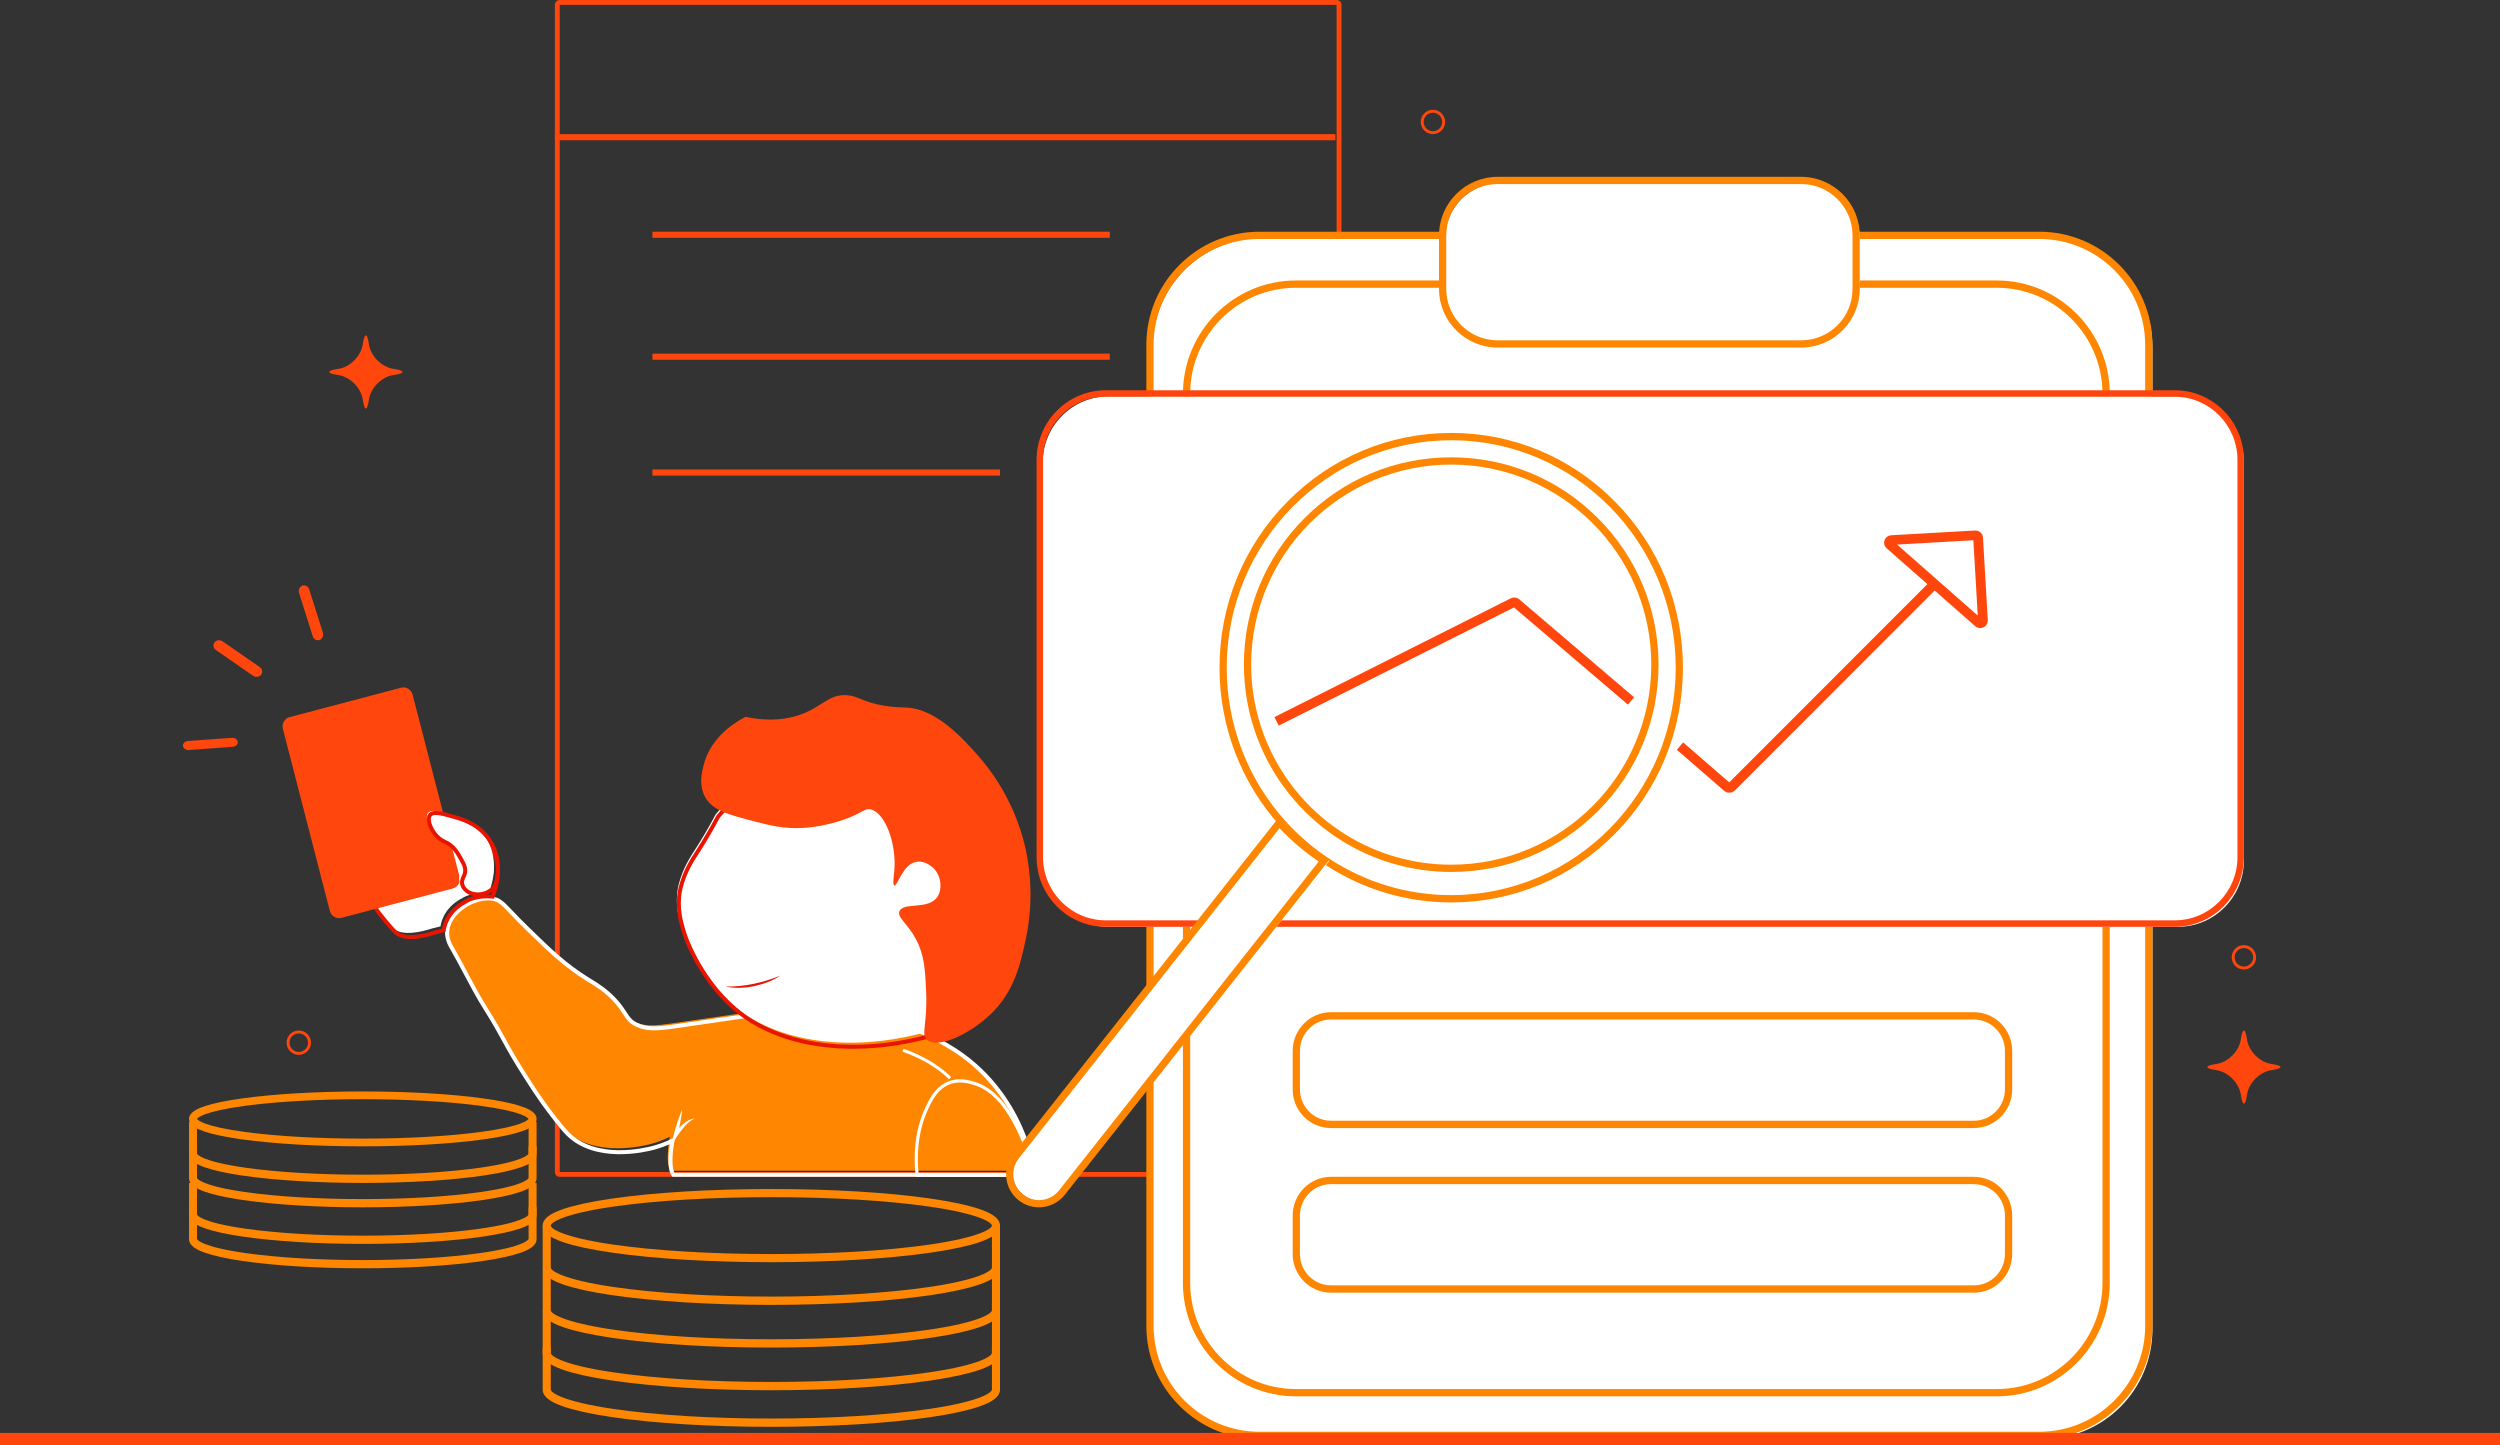 <svg width="410" height="237" viewBox="0 0 410 237" fill="none" xmlns="http://www.w3.org/2000/svg">
<rect x="0" y="0" width="410" height="237" fill="#333333" stroke="none"/>
<g clip-path="url(#clip0_767_2527)">
<path d="M219.204 193H91.796C91.357 193 91 192.644 91 192.207V0.793C91 0.356 91.357 0 91.796 0H219.204C219.643 0 220 0.356 220 0.793V192.207C220 192.644 219.643 193 219.204 193ZM91.796 0.793V192.207H219.205L219.204 0.793H91.796Z" fill="#FF470D"/>
<path d="M219 22H91V23H219V22Z" fill="#FF470D"/>
<path d="M182 38H107V39H182V38Z" fill="#FF470D"/>
<path d="M182 58H107V59H182V58Z" fill="#FF470D"/>
<path d="M164 77H107V78H164V77Z" fill="#FF470D"/>
<path d="M335.031 39H206.969C197.045 39 189 47.042 189 56.963V218.037C189 227.958 197.045 236 206.969 236H335.031C344.955 236 353 227.958 353 218.037V56.963C353 47.042 344.955 39 335.031 39Z" fill="white"/>
<path d="M334.456 236H206.544C196.319 236 188 227.682 188 217.458V56.542C188 46.318 196.319 38 206.544 38H334.456C344.681 38 353 46.318 353 56.542V217.458C353 227.682 344.681 236 334.456 236ZM206.544 39.192C196.976 39.192 189.192 46.975 189.192 56.542V217.458C189.192 227.025 196.976 234.808 206.544 234.808H334.456C344.024 234.808 351.808 227.025 351.808 217.458V56.542C351.808 46.975 344.024 39.192 334.456 39.192H206.544Z" fill="#FF8600"/>
<path d="M328.044 47H212.956C203.039 47 195 55.065 195 65.013V210.987C195 220.935 203.039 229 212.956 229H328.044C337.961 229 346 220.935 346 210.987V65.013C346 55.065 337.961 47 328.044 47Z" fill="white"/>
<path d="M327.471 229H212.529C202.312 229 194 220.66 194 210.408V64.592C194 54.34 202.312 46 212.529 46H327.471C337.688 46 346 54.34 346 64.592V210.408C346 220.66 337.688 229 327.471 229ZM212.529 47.195C202.969 47.195 195.191 54.999 195.191 64.592V210.408C195.191 220.001 202.969 227.805 212.529 227.805H327.471C337.031 227.805 344.809 220.001 344.809 210.408V64.592C344.809 54.999 337.031 47.195 327.471 47.195H212.529Z" fill="#FF8600"/>
<path d="M295.953 30H246.047C241.051 30 237 34.066 237 39.081V47.919C237 52.934 241.051 57 246.047 57H295.953C300.949 57 305 52.934 305 47.919V39.081C305 34.066 300.949 30 295.953 30Z" fill="white"/>
<path d="M295.385 57H245.615C240.313 57 236 52.688 236 47.388V38.612C236 33.312 240.313 29 245.615 29H295.385C300.687 29 305 33.312 305 38.612V47.388C305 52.688 300.687 57 295.385 57ZM245.615 30.185C240.967 30.185 237.185 33.965 237.185 38.612V47.388C237.185 52.035 240.967 55.815 245.615 55.815H295.385C300.033 55.815 303.815 52.035 303.815 47.388V38.612C303.815 33.965 300.033 30.185 295.385 30.185H245.615Z" fill="#FF8600"/>
<path d="M323.724 185H218.276C214.815 185 212 182.153 212 178.653V172.347C212 168.847 214.815 166 218.276 166H323.724C327.185 166 330 168.847 330 172.347V178.653C330 182.153 327.185 185 323.724 185ZM218.276 167.203C215.471 167.203 213.189 169.511 213.189 172.347V178.653C213.189 181.489 215.471 183.797 218.276 183.797H323.724C326.529 183.797 328.811 181.489 328.811 178.653V172.347C328.811 169.511 326.529 167.203 323.724 167.203H218.276Z" fill="#FF8600"/>
<path d="M323.724 212H218.276C214.815 212 212 209.153 212 205.653V199.347C212 195.847 214.815 193 218.276 193H323.724C327.185 193 330 195.847 330 199.347V205.653C330 209.153 327.185 212 323.724 212ZM218.276 194.203C215.471 194.203 213.189 196.511 213.189 199.347V205.653C213.189 208.489 215.471 210.797 218.276 210.797H323.724C326.529 210.797 328.811 208.489 328.811 205.653V199.347C328.811 196.511 326.529 194.203 323.724 194.203H218.276Z" fill="#FF8600"/>
<path d="M121.774 166.168C117.252 166.822 113.665 167.338 110.511 167.797C107.334 168.259 105.574 168.395 103.783 167.47C102.217 166.66 102.243 165.435 100.252 163.381C98.612 161.691 97.142 160.894 95.879 160.111C91.838 157.604 89.055 154.734 86.461 152.261C82.359 148.352 82.069 147.224 80.238 147.028C77.19 146.701 73.179 149.309 73.006 152.424C72.94 153.604 73.443 154.509 73.847 155.205C75.697 158.39 77.259 161.736 79.229 164.853C82.495 170.022 82.314 170.602 86.124 176.464C86.698 177.347 87.496 178.627 88.647 180.225C89.915 181.987 91.753 184.365 92.683 185.295C97.506 190.119 106.12 187.772 106.811 187.585C107.95 187.275 109.022 186.816 109.022 186.816C109.37 186.667 109.651 186.532 109.838 186.44C109.838 186.44 108.997 190.692 110.006 192H169C169 192 167.525 178.346 154.911 171.027C154.911 171.027 139.607 161.255 122.452 165.834L121.774 166.168H121.774Z" fill="#FF8600"/>
<path d="M170 193H110.29L110.192 192.871C109.33 191.749 109.646 188.936 109.85 187.638C109.765 187.676 109.68 187.713 109.595 187.75C109.549 187.77 108.471 188.229 107.334 188.539C105.741 188.974 97.569 190.897 92.842 186.147C91.918 185.219 90.088 182.855 88.758 180.999C87.801 179.664 87.074 178.529 86.543 177.7C86.427 177.52 86.32 177.352 86.219 177.196C84.145 173.993 83.227 172.314 82.338 170.691C81.581 169.308 80.799 167.878 79.299 165.494C78.134 163.643 77.097 161.685 76.093 159.791C75.388 158.461 74.659 157.085 73.894 155.762C73.511 155.101 72.933 154.101 73.006 152.777C73.082 151.408 73.843 150.041 75.149 148.93C76.751 147.567 78.849 146.839 80.625 147.03C81.989 147.177 82.606 147.827 84.098 149.399C84.827 150.168 85.735 151.124 87.06 152.392C87.375 152.694 87.692 153.001 88.015 153.313C90.314 155.537 92.921 158.058 96.455 160.26C96.612 160.358 96.774 160.457 96.938 160.558C98.109 161.274 99.436 162.086 100.904 163.606C101.81 164.544 102.315 165.322 102.72 165.947C103.228 166.73 103.563 167.247 104.362 167.662C106.058 168.542 107.738 168.421 110.911 167.958C112.839 167.676 114.929 167.373 117.293 167.03L122.158 166.324L122.852 165.988C131.819 163.584 140.264 165.145 145.771 166.878C151.619 168.718 155.489 171.141 155.671 171.257C162.279 175.11 165.812 180.713 167.612 184.735C169.563 189.093 169.945 192.492 169.961 192.635L170 193L170 193ZM110.628 192.34H169.255C169.101 191.347 168.553 188.443 167.001 184.982C165.24 181.055 161.786 175.584 155.334 171.824L155.322 171.816C155.284 171.792 151.438 169.35 145.554 167.501C140.142 165.801 131.848 164.268 123.054 166.617L122.356 166.962L117.388 167.683C115.023 168.026 112.934 168.329 111.006 168.61C107.691 169.094 105.924 169.216 104.059 168.247C103.105 167.752 102.691 167.114 102.167 166.307C101.757 165.674 101.292 164.957 100.43 164.065C99.021 162.605 97.732 161.816 96.595 161.121C96.429 161.019 96.266 160.919 96.106 160.82C92.513 158.581 89.88 156.034 87.557 153.787C87.236 153.477 86.919 153.17 86.605 152.869C85.269 151.591 84.316 150.587 83.62 149.854C82.167 148.323 81.677 147.807 80.555 147.686C78.977 147.516 77.022 148.202 75.576 149.432C74.409 150.425 73.73 151.626 73.664 152.814C73.606 153.854 74.009 154.646 74.464 155.431C75.235 156.765 75.967 158.146 76.675 159.482C77.673 161.364 78.704 163.311 79.856 165.142C81.366 167.543 82.154 168.982 82.915 170.373C83.839 172.061 84.711 173.654 86.771 176.837C86.873 176.994 86.981 177.163 87.097 177.344C87.624 178.166 88.346 179.293 89.293 180.614C90.608 182.448 92.409 184.778 93.308 185.681C97.779 190.173 105.629 188.32 107.158 187.903C108.255 187.604 109.291 187.162 109.335 187.143C109.605 187.027 109.874 186.903 110.137 186.772L110.736 186.475L110.607 187.132C110.389 188.237 109.992 191.232 110.628 192.34H110.628Z" fill="white"/>
<path d="M170 193H150.175L150.15 192.766C149.837 189.912 149.862 185.665 151.753 181.642C152.371 180.328 153.217 178.53 155.031 177.585C157.157 176.479 159.26 177.216 160.271 177.57C166.719 179.83 169.615 191.369 169.924 192.677L170 193ZM150.651 192.475H169.33C168.765 190.231 165.917 180.106 160.095 178.066C159.155 177.736 157.198 177.051 155.277 178.051C153.62 178.913 152.818 180.619 152.232 181.864C150.443 185.669 150.372 189.693 150.65 192.475L150.651 192.475Z" fill="white"/>
<path d="M155.63 177C155.606 176.973 153.153 174.264 148 172.473L148.162 172C153.446 173.837 155.898 176.552 156 176.667L155.63 177H155.63Z" fill="white"/>
<path d="M111.87 182C111.842 182.37 111.788 182.733 111.735 183.096C111.676 183.458 111.616 183.82 111.544 184.179C111.474 184.539 111.395 184.896 111.313 185.253C111.231 185.609 111.143 185.964 111.05 186.319L110.506 186.108C110.712 185.788 110.931 185.496 111.172 185.21C111.412 184.925 111.673 184.654 111.956 184.404C112.239 184.154 112.551 183.929 112.891 183.746C113.232 183.572 113.615 183.435 114 183.449C113.637 183.559 113.33 183.75 113.054 183.972C112.774 184.193 112.527 184.447 112.29 184.709C112.054 184.973 111.832 185.248 111.62 185.531C111.409 185.812 111.201 186.106 111.018 186.394L110 188L110.474 186.183C110.566 185.829 110.663 185.476 110.765 185.124C110.868 184.772 110.974 184.421 111.088 184.072C111.201 183.722 111.326 183.376 111.451 183.029C111.583 182.684 111.713 182.339 111.87 182L111.87 182Z" fill="white"/>
<path d="M117.405 133.509C116.044 136.057 114.895 137.934 114.06 139.227C113.14 140.652 111.998 142.38 111.309 145.047C111.271 145.192 111.243 145.324 111.218 145.449C110.639 148.331 111.337 150.713 111.887 152.512C111.887 152.512 114.041 159.566 120.08 164.789C127.368 171.092 139.929 172.792 152.855 168.993C152.855 168.993 161.272 157.332 160.993 153.577C160.715 149.822 159.544 138.554 158.541 137.209C157.537 135.864 143.993 120.896 137.471 123.251C134.977 124.151 131.227 124.917 129.479 125.566C127.033 126.474 124.881 127.289 122.421 128.968C120.099 130.554 118.46 132.257 117.405 133.509L117.405 133.509Z" fill="white"/>
<path d="M139.919 172C132.072 172 125.076 169.83 120.256 165.661C114.173 160.4 111.927 153.218 111.906 153.146C111.391 151.461 110.613 148.915 111.224 145.871C111.255 145.715 111.286 145.581 111.32 145.449C112.01 142.778 113.149 141.015 114.064 139.598L114.133 139.492C115.254 137.755 116.382 135.826 117.486 133.758L117.503 133.727L117.525 133.701C119.024 131.923 120.746 130.364 122.642 129.069C125.203 127.321 127.446 126.488 129.82 125.607C130.659 125.295 131.946 124.958 133.31 124.6C134.827 124.202 136.547 123.752 137.87 123.274C140.746 122.236 145.123 124.15 150.882 128.962C155.302 132.656 159 136.826 159.458 137.442C160.634 139.018 161.823 151.808 161.993 154.096C162.279 157.954 154.086 169.354 153.737 169.838L153.671 169.929L153.563 169.961C148.904 171.33 144.28 172 139.92 172L139.919 172ZM118.049 134.102C116.942 136.174 115.81 138.109 114.684 139.852L114.615 139.958C113.726 141.334 112.619 143.048 111.956 145.615C111.925 145.737 111.898 145.856 111.868 146.002C111.29 148.881 112.009 151.234 112.534 152.952C112.555 153.022 114.751 160.028 120.684 165.159C127.996 171.483 140.473 173.089 153.27 169.358C154.056 168.256 161.593 157.592 161.337 154.145C160.971 149.214 159.791 138.989 158.932 137.838C158.482 137.234 154.838 133.127 150.461 129.47C144.973 124.883 140.696 122.956 138.092 123.896C136.742 124.384 135.007 124.839 133.476 125.24C132.128 125.593 130.856 125.927 130.048 126.227C127.712 127.094 125.506 127.913 123.012 129.616C121.174 130.871 119.504 132.38 118.049 134.102V134.102Z" fill="#E81400"/>
<path d="M122.285 117.562C121.18 118.114 116.621 120.549 115.39 125.491C115.104 126.637 114.601 128.653 115.558 130.552C116.746 132.911 119.436 133.604 123.967 134.77C126.3 135.37 128.588 135.959 131.703 135.782C135.674 135.556 139.026 134.196 139.271 134.095C141.622 133.121 141.892 132.525 142.803 132.745C145.222 133.33 147.026 138.429 146.671 142.699C146.588 143.695 146.348 145.126 146.671 145.23C147.186 145.394 147.987 141.822 150.203 141.349C151.398 141.094 152.591 141.83 153.23 142.53C154.395 143.808 154.547 145.873 153.734 147.085C152.259 149.286 148.133 147.881 147.512 149.447C147.101 150.482 148.793 151.371 150.203 154.002C151.614 156.638 151.727 159.126 151.884 162.606C152.132 168.08 150.972 169.61 152.053 170.536C153.877 172.099 159.201 169.466 162.48 166.318C166.425 162.53 167.402 157.817 168.198 154.171C169.832 146.681 168.548 140.59 168.029 138.481C167.467 136.192 165.647 129.802 160.293 123.803C157.898 121.12 153.59 116.293 148.689 116.043C147.986 116.007 146.716 116.037 144.821 115.706C141.362 115.1 140.851 114.17 138.935 114.019C135.904 113.778 134.913 115.923 131.199 117.224C129.293 117.891 126.385 118.437 122.285 117.561L122.285 117.562Z" fill="#FF470D"/>
<path d="M119 161.789C119.781 161.799 120.552 161.771 121.318 161.698C122.083 161.623 122.843 161.51 123.593 161.352C124.344 161.199 125.086 161.003 125.819 160.775C126.552 160.546 127.276 160.283 128 160C127.354 160.425 126.652 160.771 125.926 161.057C125.563 161.204 125.192 161.327 124.817 161.441C124.441 161.551 124.06 161.646 123.676 161.729C123.29 161.802 122.903 161.871 122.513 161.916C122.122 161.957 121.73 161.992 121.337 161.997C120.551 162.015 119.762 161.958 119 161.789L119 161.789Z" fill="#E81400"/>
<path d="M61.524 148.743C61.645 148.915 62.135 149.551 62.679 150.211C63.161 150.794 64.096 151.891 64.494 152.249C66.048 153.649 69.381 152.756 70.928 152.249L72.248 151.923C72.248 151.923 72.481 148.959 75.87 147.261C75.87 147.261 77.305 146.241 80.138 146.513C80.67 145.14 81.778 141.699 80.138 139.119C77.35 134.732 68.04 135.069 63.834 139.527C61.163 142.358 60.349 147.066 61.524 148.743V148.743Z" fill="white"/>
<path d="M67.395 154C66.322 154 65.344 153.769 64.655 153.146C64.231 152.764 63.274 151.637 62.774 151.031C62.206 150.341 61.704 149.686 61.584 149.513C60.297 147.672 61.159 142.684 63.964 139.702C66.372 137.143 70.702 135.679 74.738 136.06C77.66 136.335 79.911 137.499 81.075 139.335C82.726 141.941 81.801 145.362 81.103 147.169L81.014 147.4L80.765 147.376C78.058 147.114 76.658 148.07 76.644 148.08L76.602 148.105C73.354 149.737 73.096 152.57 73.094 152.598L73.075 152.831L71.515 153.218C70.248 153.633 68.746 154 67.395 154ZM73.445 136.649C69.979 136.649 66.478 137.983 64.443 140.146C61.717 143.044 61.088 147.663 62.122 149.142C62.238 149.308 62.724 149.943 63.282 150.62C63.736 151.171 64.7 152.308 65.096 152.666C66.491 153.926 69.595 153.164 71.32 152.597L71.344 152.591L72.472 152.311C72.604 151.536 73.255 149.068 76.285 147.536C76.49 147.399 77.927 146.514 80.577 146.708C81.217 144.967 81.954 141.945 80.519 139.681C79.481 138.043 77.351 136.959 74.675 136.707C74.267 136.668 73.856 136.649 73.445 136.649L73.445 136.649Z" fill="#E81400"/>
<path d="M65.775 112.788L47.498 117.605C46.671 117.823 46.177 118.685 46.395 119.53L54.094 149.393C54.312 150.238 55.16 150.746 55.987 150.528L74.265 145.711C75.092 145.493 75.586 144.631 75.368 143.786L67.668 113.924C67.45 113.078 66.603 112.57 65.775 112.788Z" fill="#FF470D"/>
<path d="M79.824 145.35C81.039 144.93 81.982 139.975 79.104 136.584C77.708 134.939 75.882 134.132 74.117 133.662C72.844 133.323 70.801 132.561 70.192 133.337C69.616 134.072 70.4 136.048 71.664 137.071C72.48 137.731 73.072 137.651 73.953 138.613C74.447 139.152 74.787 139.75 75.016 140.155C75.391 140.817 75.632 141.24 75.752 141.778C76.016 142.958 75.049 143.444 75.326 144.437C75.522 145.137 76.12 145.515 76.242 145.593C77.153 146.169 78.726 146.173 79.824 145.35V145.35Z" fill="white"/>
<path d="M78.374 147C77.691 147 77.05 146.829 76.585 146.536C76.038 146.19 75.653 145.702 75.501 145.162C75.33 144.551 75.537 144.087 75.719 143.678C75.897 143.276 76.051 142.93 75.936 142.414C75.822 141.909 75.593 141.505 75.212 140.836C74.986 140.438 74.644 139.838 74.16 139.312C73.668 138.776 73.274 138.584 72.857 138.38C72.54 138.225 72.211 138.064 71.836 137.761C70.503 136.686 69.498 134.452 70.267 133.474C70.938 132.623 72.577 133.096 74.023 133.515C74.247 133.579 74.461 133.641 74.657 133.693C76.971 134.308 78.706 135.323 79.963 136.799C82.011 139.204 82.327 142.446 81.732 144.592C81.479 145.503 81.084 146.106 80.614 146.3C79.94 146.789 79.131 147 78.374 147H78.374ZM71.479 133.651C71.163 133.651 70.913 133.713 70.787 133.874C70.349 134.43 71.033 136.273 72.252 137.256C72.57 137.513 72.851 137.651 73.149 137.796C73.602 138.018 74.071 138.247 74.646 138.873C75.18 139.454 75.544 140.093 75.785 140.516C76.182 141.213 76.444 141.673 76.578 142.273C76.74 142.997 76.508 143.519 76.321 143.94C76.157 144.309 76.027 144.601 76.135 144.988C76.243 145.373 76.529 145.728 76.939 145.987C77.739 146.492 79.198 146.542 80.256 145.752L80.297 145.721L80.346 145.705C80.563 145.63 80.88 145.203 81.097 144.419C81.508 142.941 81.625 139.76 79.46 137.218C78.276 135.829 76.696 134.909 74.486 134.322C74.286 134.269 74.067 134.205 73.838 134.139C73.119 133.931 72.15 133.651 71.478 133.651H71.479Z" fill="#E81400"/>
<path d="M357.176 65H181.824C175.846 65 171 69.884 171 75.909V141.091C171 147.116 175.846 152 181.824 152H357.176C363.154 152 368 147.116 368 141.091V75.909C368 69.884 363.154 65 357.176 65Z" fill="white"/>
<path d="M356.651 152H181.349C175.091 152 170 146.872 170 140.568V75.432C170 69.129 175.091 64 181.349 64H356.651C362.909 64 368 69.129 368 75.432V140.568C368 146.872 362.909 152 356.651 152ZM181.349 65.063C175.673 65.063 171.056 69.715 171.056 75.432V140.568C171.056 146.285 175.673 150.936 181.349 150.936H356.651C362.327 150.936 366.944 146.285 366.944 140.568V75.432C366.944 69.715 362.327 65.063 356.651 65.063H181.349Z" fill="#FF450D"/>
<path d="M237.999 148C230.652 148 223.523 145.872 217.384 141.846C214.641 140.049 212.13 137.894 209.923 135.443C203.524 128.34 200 119.127 200 109.501C200 99.217 203.953 89.548 211.13 82.276C218.307 75.005 227.849 71 237.999 71C248.149 71 257.693 75.005 264.87 82.276C272.047 89.548 276 99.217 276 109.501C276 119.785 272.047 129.452 264.87 136.724C257.693 143.995 248.15 148 237.999 148ZM237.999 72.198C217.698 72.198 201.182 88.932 201.182 109.501C201.182 118.827 204.597 127.754 210.796 134.635C212.935 137.011 215.368 139.098 218.026 140.84C223.974 144.74 230.88 146.802 237.999 146.802C258.301 146.802 274.818 130.069 274.818 109.5C274.818 88.932 258.301 72.198 237.999 72.198V72.198Z" fill="#FF8600"/>
<path d="M237.999 143C231.573 143 225.316 141.198 219.906 137.79C217.114 136.033 214.593 133.88 212.413 131.389C206.988 125.195 204 117.244 204 109.001C204 99.919 207.537 91.38 213.958 84.959C220.38 78.537 228.918 75 237.999 75C247.081 75 255.62 78.537 262.042 84.959C268.463 91.38 272 99.918 272 109.001C272 118.083 268.463 126.62 262.042 133.042C255.62 139.464 247.081 143 237.999 143H237.999ZM237.999 76.189C219.908 76.189 205.189 90.908 205.189 109.001C205.189 116.956 208.072 124.629 213.307 130.606C215.412 133.01 217.845 135.088 220.54 136.784C225.76 140.073 231.797 141.811 237.999 141.811C256.092 141.811 270.811 127.092 270.811 109.001C270.811 90.909 256.092 76.189 237.999 76.189V76.189Z" fill="#FF8600"/>
<path d="M218 141.187L174.636 195.194C172.981 197.255 169.918 197.605 167.83 195.971C165.741 194.336 165.387 191.311 167.043 189.249L210.602 135C212.785 137.362 215.271 139.445 218 141.187H218Z" fill="white"/>
<path d="M170.384 198C169.211 198 168.029 197.618 167.04 196.831C164.71 194.976 164.318 191.564 166.165 189.224L209.77 134L210.238 134.515C212.372 136.864 214.8 138.929 217.454 140.652L218 141.007L174.616 195.952C173.552 197.298 171.975 198 170.384 198L170.384 198ZM209.837 135.823L167.09 189.961C165.647 191.788 165.953 194.454 167.773 195.903C169.593 197.35 172.248 197.042 173.691 195.216L216.271 141.289C213.934 139.714 211.775 137.879 209.837 135.823H209.837Z" fill="#FF8600"/>
<path d="M209.712 119L209 117.602L247.739 98.141C248.215 97.902 248.784 97.971 249.189 98.316L268 114.363L266.972 115.551L248.294 99.618L209.712 119Z" fill="#FF470D"/>
<path d="M283.605 130C283.298 130 282.991 129.894 282.745 129.68L275 122.963L276.034 121.753L283.593 128.31L316.884 95L318 96.132L284.536 129.616C284.281 129.871 283.943 130 283.605 130L283.605 130Z" fill="#FF470D"/>
<path d="M324.752 103C324.453 103 324.158 102.893 323.924 102.687L309.418 89.927C309.04 89.595 308.903 89.076 309.07 88.604C309.236 88.132 309.67 87.809 310.176 87.781L323.893 87.002C324.58 86.963 325.169 87.482 325.209 88.16L325.998 101.698C326.027 102.197 325.751 102.659 325.296 102.877C325.122 102.959 324.936 103 324.752 103L324.752 103ZM311.122 89.309L324.35 100.946L323.631 88.6L311.121 89.309H311.122Z" fill="#FF470D"/>
<path d="M59.5 208C52.032 208 45.007 207.57 39.718 206.789C37.121 206.406 35.074 205.957 33.633 205.454C32.503 205.06 31 204.398 31 203.215V198H32.311V203.205C32.344 203.283 32.964 204.47 40.298 205.51C45.481 206.245 52.3 206.65 59.5 206.65C66.7 206.65 73.519 206.245 78.701 205.51C86.036 204.47 86.656 203.283 86.689 203.205V198H88V203.215C88 204.398 86.497 205.06 85.367 205.454C83.926 205.957 81.879 206.406 79.282 206.789C73.993 207.57 66.968 208 59.5 208Z" fill="#FF8600"/>
<path d="M59.5 204C52.032 204 45.007 203.57 39.718 202.789C37.121 202.406 35.074 201.957 33.633 201.454C32.503 201.06 31 200.398 31 199.215V194H32.311V199.205C32.344 199.283 32.964 200.47 40.298 201.51C45.481 202.245 52.3 202.65 59.5 202.65C66.7 202.65 73.519 202.245 78.701 201.51C86.036 200.47 86.656 199.283 86.689 199.205V194H88V199.215C88 200.398 86.497 201.06 85.367 201.454C83.926 201.957 81.879 202.406 79.282 202.789C73.993 203.57 66.968 204 59.5 204Z" fill="#FF8600"/>
<path d="M59.5 198C52.032 198 45.007 197.57 39.718 196.789C37.121 196.406 35.074 195.957 33.633 195.454C32.503 195.06 31 194.398 31 193.215V188H32.311V193.205C32.344 193.283 32.964 194.47 40.298 195.51C45.481 196.245 52.3 196.65 59.5 196.65C66.7 196.65 73.519 196.245 78.701 195.51C86.036 194.47 86.656 193.283 86.689 193.205V188H88V193.215C88 194.398 86.497 195.06 85.367 195.454C83.926 195.957 81.879 196.406 79.282 196.789C73.993 197.57 66.968 198 59.5 198Z" fill="#FF8600"/>
<path d="M59.5 194C52.032 194 45.007 193.57 39.718 192.789C37.121 192.406 35.074 191.957 33.633 191.454C32.503 191.06 31 190.398 31 189.215V184H32.311V189.205C32.344 189.283 32.964 190.47 40.298 191.51C45.481 192.245 52.3 192.65 59.5 192.65C66.7 192.65 73.519 192.245 78.701 191.51C86.036 190.47 86.656 189.283 86.689 189.205V184H88V189.215C88 190.398 86.497 191.06 85.367 191.454C83.926 191.957 81.879 192.406 79.282 192.789C73.993 193.57 66.968 194 59.5 194Z" fill="#FF8600"/>
<path d="M59.5 188C52.032 188 45.007 187.596 39.718 186.861C37.121 186.501 35.074 186.078 33.633 185.606C32.503 185.235 31 184.613 31 183.5C31 182.387 32.503 181.766 33.633 181.395C35.074 180.922 37.121 180.499 39.718 180.139C45.007 179.404 52.032 179 59.5 179C66.968 179 73.993 179.404 79.282 180.139C81.879 180.499 83.926 180.922 85.367 181.394C86.497 181.766 88 182.387 88 183.5C88 184.613 86.497 185.235 85.367 185.606C83.926 186.078 81.879 186.501 79.282 186.861C73.993 187.596 66.968 188 59.5 188ZM32.316 183.5C32.388 183.632 33.188 184.71 40.298 185.659C45.481 186.35 52.3 186.731 59.5 186.731C66.7 186.731 73.519 186.35 78.701 185.659C85.812 184.71 86.612 183.632 86.684 183.5C86.612 183.368 85.812 182.29 78.701 181.341C73.519 180.65 66.7 180.269 59.5 180.269C52.3 180.269 45.481 180.65 40.298 181.341C33.188 182.29 32.388 183.368 32.316 183.5Z" fill="#FF8600"/>
<path d="M126.5 234C116.63 234 107.345 233.433 100.357 232.403C96.934 231.898 94.238 231.308 92.344 230.648C90.062 229.853 89 228.977 89 227.891V221H90.323V227.891C90.323 228.352 92.159 229.821 100.545 231.057C107.473 232.078 116.69 232.641 126.5 232.641C136.31 232.641 145.527 232.078 152.455 231.057C160.841 229.821 162.677 228.352 162.677 227.891V221H164V227.891C164 228.977 162.937 229.853 160.656 230.648C158.762 231.308 156.066 231.898 152.643 232.403C145.655 233.433 136.37 234 126.5 234Z" fill="#FF8600"/>
<path d="M126.5 228C116.63 228 107.345 227.433 100.357 226.403C96.934 225.898 94.238 225.308 92.344 224.648C90.062 223.853 89 222.977 89 221.89V215H90.323V221.89C90.323 222.352 92.159 223.821 100.545 225.057C107.473 226.078 116.69 226.641 126.5 226.641C136.31 226.641 145.527 226.078 152.455 225.057C160.841 223.821 162.677 222.352 162.677 221.89V215H164V221.89C164 222.977 162.937 223.853 160.656 224.648C158.762 225.308 156.066 225.898 152.643 226.403C145.655 227.433 136.37 228 126.5 228Z" fill="#FF8600"/>
<path d="M126.5 221C116.63 221 107.345 220.433 100.357 219.403C96.934 218.898 94.238 218.308 92.344 217.648C90.062 216.853 89 215.976 89 214.89V208H90.323V214.89C90.323 215.352 92.159 216.821 100.545 218.057C107.473 219.078 116.69 219.641 126.5 219.641C136.31 219.641 145.527 219.078 152.455 218.057C160.841 216.821 162.677 215.352 162.677 214.89V208H164V214.89C164 215.976 162.937 216.853 160.656 217.648C158.762 218.308 156.066 218.898 152.643 219.403C145.655 220.433 136.37 221 126.5 221Z" fill="#FF8600"/>
<path d="M126.5 214C116.63 214 107.345 213.433 100.357 212.403C96.934 211.898 94.238 211.308 92.344 210.648C90.062 209.853 89 208.976 89 207.89V201H90.323V207.89C90.323 208.352 92.159 209.821 100.545 211.057C107.473 212.078 116.69 212.641 126.5 212.641C136.31 212.641 145.527 212.078 152.455 211.057C160.841 209.821 162.677 208.352 162.677 207.89V201H164V207.89C164 208.976 162.937 209.853 160.656 210.648C158.762 211.308 156.066 211.898 152.643 212.403C145.655 213.433 136.37 214 126.5 214Z" fill="#FF8600"/>
<path d="M126.5 207C116.63 207 107.345 206.443 100.357 205.431C96.934 204.936 94.238 204.356 92.344 203.708C90.062 202.927 89 202.067 89 201C89 199.933 90.062 199.073 92.344 198.292C94.238 197.644 96.934 197.064 100.357 196.569C107.345 195.557 116.63 195 126.5 195C136.37 195 145.655 195.557 152.643 196.569C156.066 197.064 158.762 197.644 160.656 198.292C162.937 199.073 164 199.933 164 201C164 202.067 162.937 202.927 160.656 203.708C158.762 204.356 156.066 204.936 152.643 205.431C145.655 206.443 136.37 207 126.5 207ZM126.5 196.335C116.691 196.335 107.473 196.887 100.545 197.89C92.159 199.104 90.323 200.546 90.323 201C90.323 201.453 92.159 202.896 100.545 204.11C107.473 205.113 116.69 205.665 126.5 205.665C136.31 205.665 145.527 205.112 152.455 204.11C160.841 202.896 162.677 201.453 162.677 201C162.677 200.546 160.841 199.104 152.455 197.89C145.527 196.887 136.31 196.335 126.5 196.335Z" fill="#FF8600"/>
<path d="M52.953 103.761C53.109 104.258 52.864 104.795 52.407 104.955C51.95 105.114 51.447 104.838 51.29 104.341L49.047 97.239C48.891 96.742 49.136 96.205 49.593 96.045C50.05 95.886 50.553 96.162 50.71 96.659L52.953 103.761Z" fill="#FF470D"/>
<path d="M42.6 109.405C43.027 109.701 43.128 110.261 42.825 110.65C42.522 111.039 41.925 111.116 41.499 110.82L35.4 106.595C34.973 106.299 34.872 105.739 35.175 105.35C35.478 104.961 36.075 104.884 36.501 105.18L42.6 109.405Z" fill="#FF470D"/>
<path d="M38.008 121.003C38.51 120.967 38.955 121.269 38.997 121.674C39.039 122.079 38.663 122.441 38.161 122.477L30.992 122.997C30.49 123.033 30.045 122.731 30.003 122.326C29.961 121.921 30.337 121.559 30.839 121.523L38.008 121.003Z" fill="#FF470D"/>
<path d="M235 22C233.897 22 233 21.103 233 20C233 18.897 233.897 18 235 18C236.103 18 237 18.897 237 20C237 21.103 236.103 22 235 22ZM235 18.48C234.162 18.48 233.48 19.162 233.48 20C233.48 20.838 234.162 21.52 235 21.52C235.838 21.52 236.52 20.838 236.52 20C236.52 19.162 235.838 18.48 235 18.48Z" fill="#FF470D"/>
<path d="M368 159C366.897 159 366 158.103 366 157C366 155.897 366.897 155 368 155C369.103 155 370 155.897 370 157C370 158.103 369.103 159 368 159ZM368 155.48C367.162 155.48 366.48 156.162 366.48 157C366.48 157.838 367.162 158.52 368 158.52C368.838 158.52 369.52 157.838 369.52 157C369.52 156.162 368.838 155.48 368 155.48Z" fill="#FF470D"/>
<path d="M49 173C47.897 173 47 172.103 47 171C47 169.897 47.897 169 49 169C50.103 169 51 169.897 51 171C51 172.103 50.103 173 49 173ZM49 169.48C48.162 169.48 47.48 170.162 47.48 171C47.48 171.838 48.162 172.52 49 172.52C49.838 172.52 50.52 171.838 50.52 171C50.52 170.162 49.838 169.48 49 169.48Z" fill="#FF470D"/>
<path d="M367.498 170.459C367.774 168.514 368.226 168.514 368.502 170.459C368.778 172.404 370.596 174.222 372.541 174.498C374.486 174.774 374.486 175.226 372.541 175.502C370.596 175.778 368.778 177.596 368.502 179.541C368.226 181.486 367.774 181.486 367.498 179.541C367.222 177.596 365.404 175.778 363.459 175.502C361.514 175.226 361.514 174.774 363.459 174.498C365.404 174.222 367.222 172.404 367.498 170.459Z" fill="#FF470D"/>
<path d="M59.498 56.459C59.774 54.514 60.226 54.514 60.502 56.459C60.778 58.404 62.596 60.222 64.541 60.498C66.486 60.774 66.486 61.226 64.541 61.502C62.596 61.778 60.778 63.596 60.502 65.541C60.226 67.486 59.774 67.486 59.498 65.541C59.222 63.596 57.404 61.778 55.459 61.502C53.514 61.226 53.514 60.774 55.459 60.498C57.404 60.222 59.222 58.404 59.498 56.459Z" fill="#FF470D"/>
<path d="M410 235H0V237H410V235Z" fill="#FF470D"/>
</g>
<defs>
<clipPath id="clip0_767_2527">
<rect width="410" height="237" fill="white"/>
</clipPath>
</defs>
</svg>
